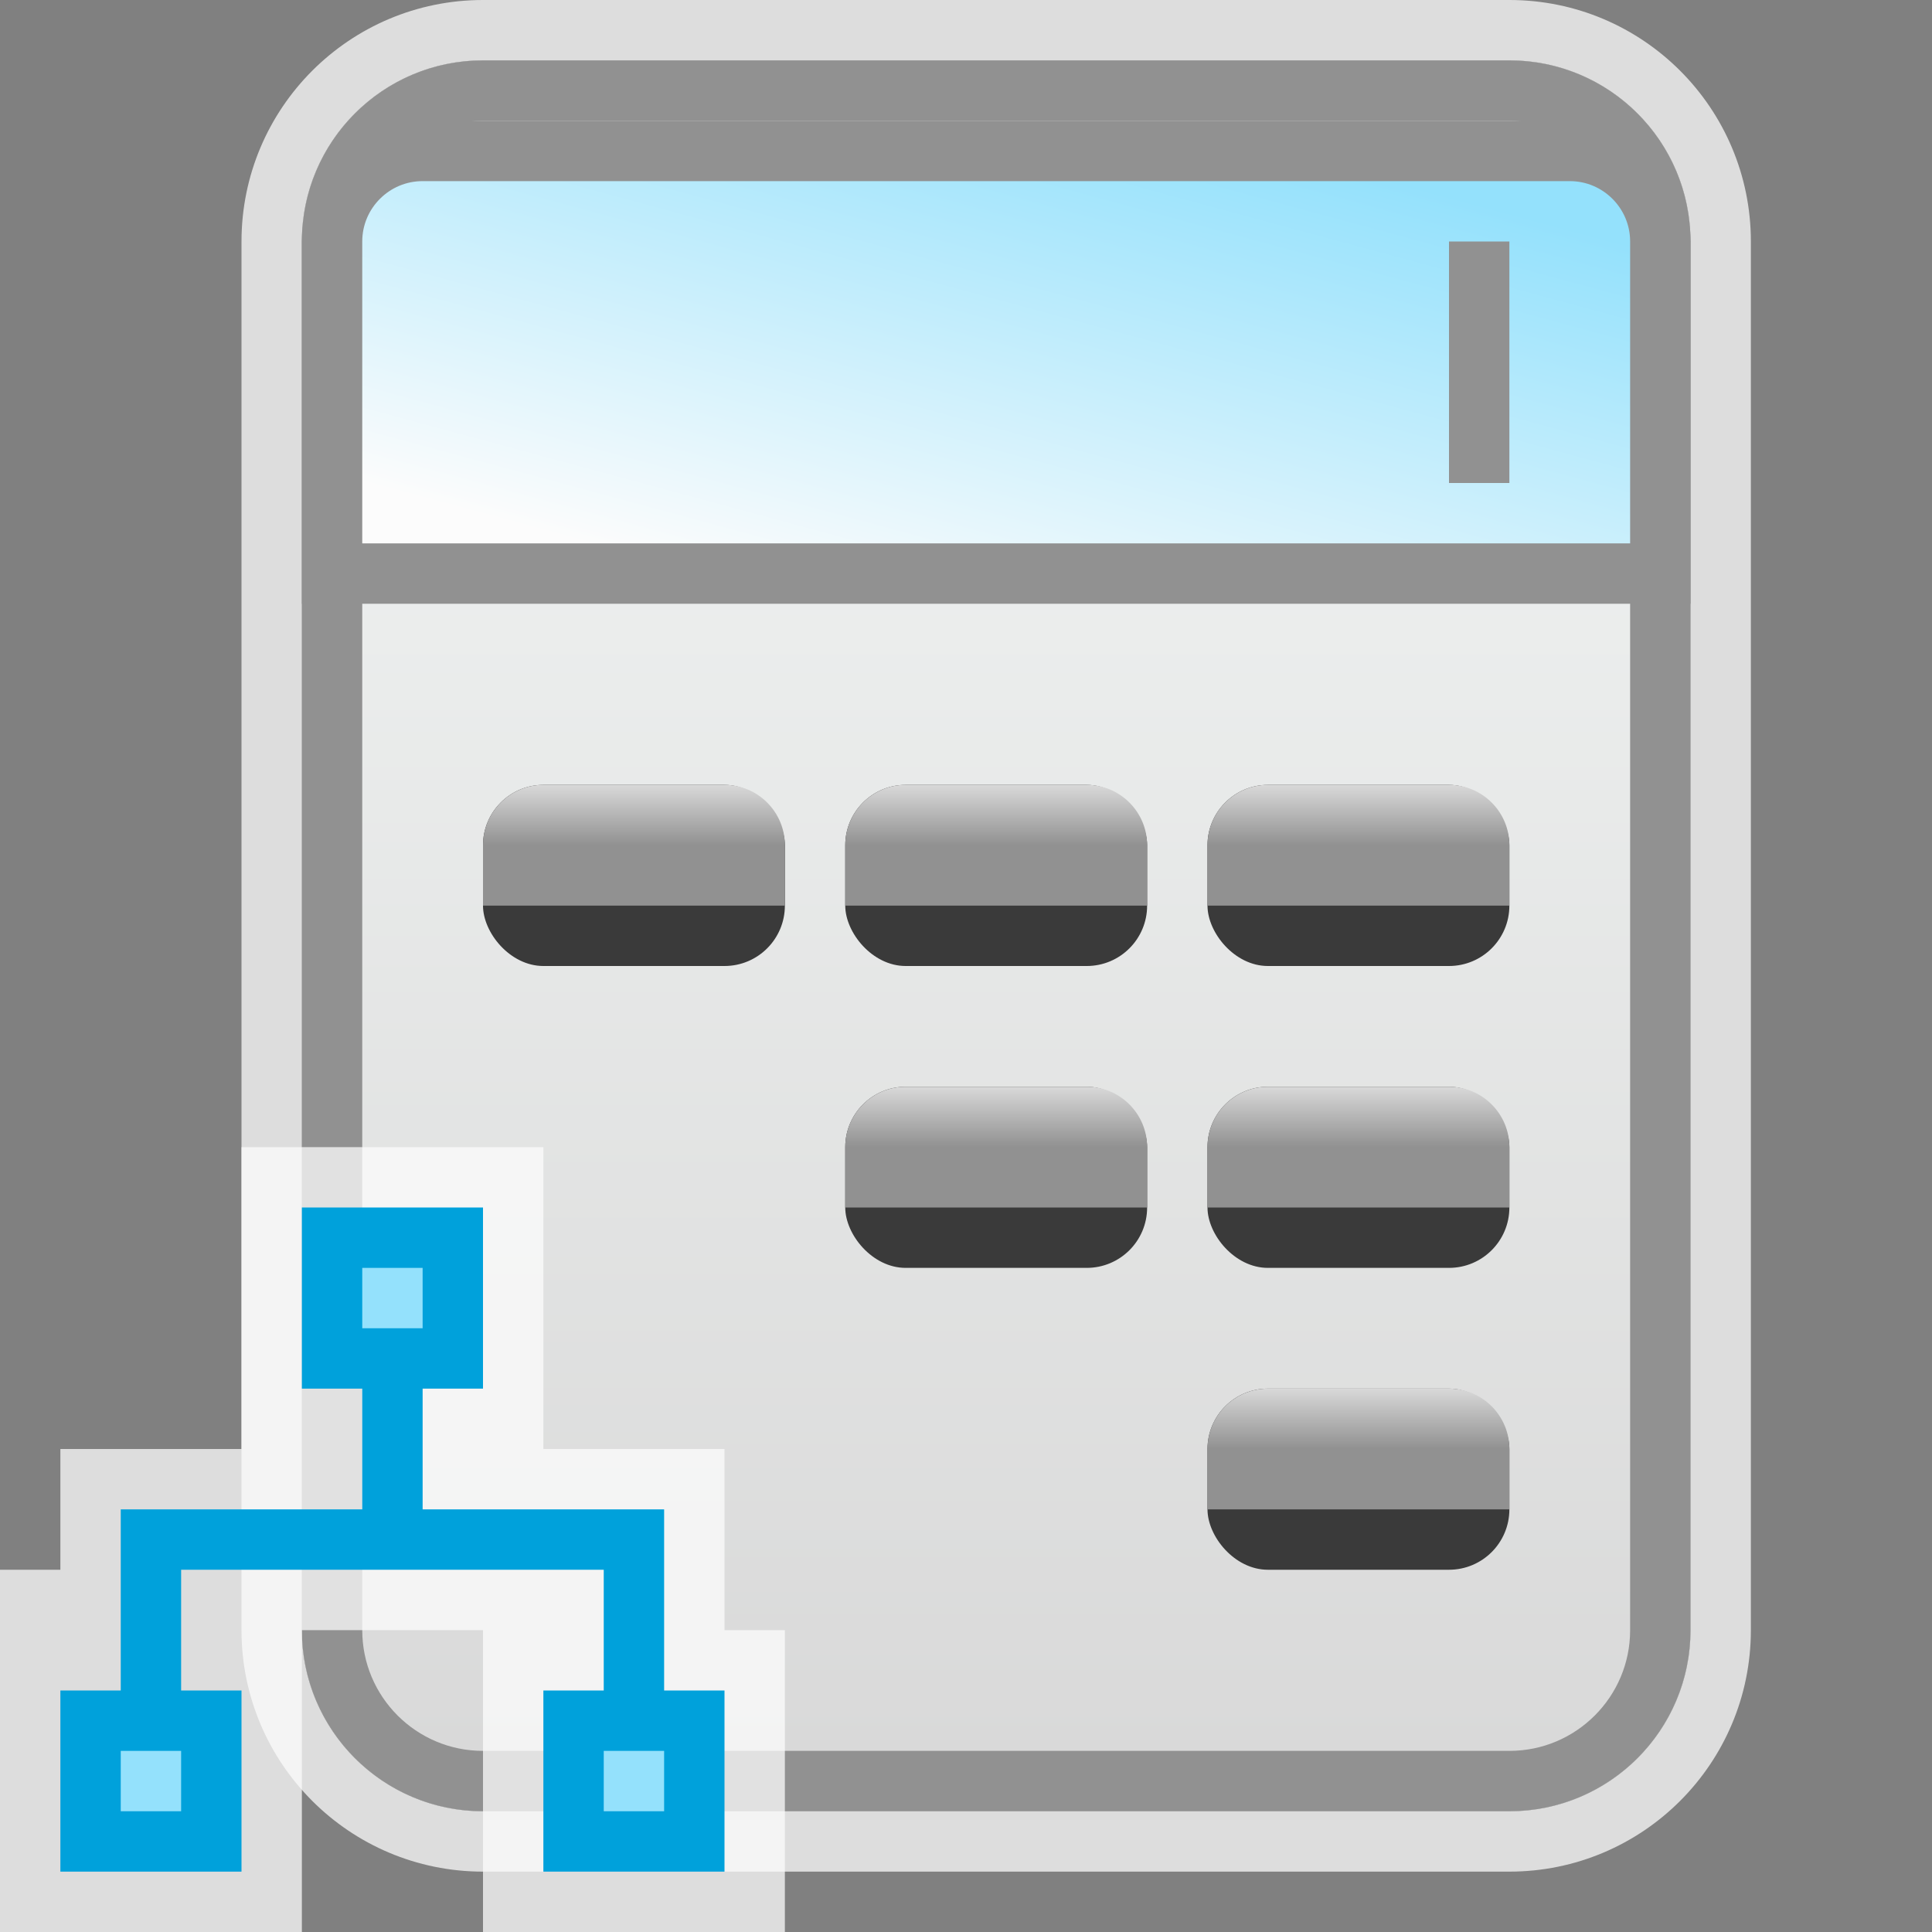 <svg width="32" height="32" viewBox="0 0 32 32" fill="none" xmlns="http://www.w3.org/2000/svg">
<rect x="0" y="0" width="32" height="32" fill="#808080" stroke="none"/>
<g clip-path="url(#clip0_2102_15320)">
<path d="M5 4C5 2.343 6.343 1 8 1H25C26.657 1 28 2.343 28 4V27C28 28.657 26.657 30 25 30H8C6.343 30 5 28.657 5 27V4Z" fill="#FCFCFC" fill-opacity="0.75"/>
<path d="M8 0.5C6.067 0.5 4.5 2.067 4.5 4V27C4.5 28.933 6.067 30.5 8 30.5H25C26.933 30.5 28.5 28.933 28.5 27V4C28.5 2.067 26.933 0.5 25 0.5H8Z" stroke="#FCFCFC" stroke-opacity="0.75"/>
<path d="M5.5 4C5.5 2.619 6.619 1.5 8 1.5H25C26.381 1.5 27.5 2.619 27.5 4V27C27.5 28.381 26.381 29.5 25 29.5H8C6.619 29.5 5.5 28.381 5.5 27V4Z" fill="url(#paint0_linear_2102_15320)" stroke="#919191"/>
<path d="M5.5 4C5.5 3.172 6.172 2.5 7 2.5H26C26.828 2.5 27.5 3.172 27.5 4V9.5H5.5V4Z" fill="url(#paint1_linear_2102_15320)" stroke="#919191"/>
<rect x="24" y="4" width="1" height="4" fill="#919191"/>
<rect x="8" y="13" width="5" height="3" rx="1" fill="#3A3A3A"/>
<path d="M8 14C8 13.448 8.448 13 9 13H12C12.552 13 13 13.448 13 14V15H8V14Z" fill="url(#paint2_linear_2102_15320)"/>
<rect x="20" y="13" width="5" height="3" rx="1" fill="#3A3A3A"/>
<path d="M20 14C20 13.448 20.448 13 21 13H24C24.552 13 25 13.448 25 14V15H20V14Z" fill="url(#paint3_linear_2102_15320)"/>
<rect x="20" y="18" width="5" height="3" rx="1" fill="#3A3A3A"/>
<path d="M20 19C20 18.448 20.448 18 21 18H24C24.552 18 25 18.448 25 19V20H20V19Z" fill="url(#paint4_linear_2102_15320)"/>
<rect x="20" y="23" width="5" height="3" rx="1" fill="#3A3A3A"/>
<path d="M20 24C20 23.448 20.448 23 21 23H24C24.552 23 25 23.448 25 24V25H20V24Z" fill="url(#paint5_linear_2102_15320)"/>
<rect x="14" y="13" width="5" height="3" rx="1" fill="#3A3A3A"/>
<path d="M14 14C14 13.448 14.448 13 15 13H18C18.552 13 19 13.448 19 14V15H14V14Z" fill="url(#paint6_linear_2102_15320)"/>
<rect x="14" y="18" width="5" height="3" rx="1" fill="#3A3A3A"/>
<path d="M14 19C14 18.448 14.448 18 15 18H18C18.552 18 19 18.448 19 19V20H14V19Z" fill="url(#paint7_linear_2102_15320)"/>
<g clip-path="url(#clip1_2102_15320)">
<path d="M1 24H4V19H9V24H12V27H13L13 32H8V27H5V32H0V26H1V24Z" fill="#FCFCFC" fill-opacity="0.75"/>
<path d="M2 25H6V22H7V25H11V29H10V26H3V29H2V25Z" fill="#00A1DB"/>
<rect x="9.5" y="28.5" width="2" height="2" fill="#94E1FC" stroke="#00A1DB"/>
<rect x="5.5" y="20.5" width="2" height="2" fill="#94E1FC" stroke="#00A1DB"/>
<rect x="1.5" y="28.5" width="2" height="2" fill="#94E1FC" stroke="#00A1DB"/>
</g>
</g>
<defs>
<linearGradient id="paint0_linear_2102_15320" x1="16.5" y1="1" x2="16.5" y2="30" gradientUnits="userSpaceOnUse">
<stop stop-color="#F4F7F6"/>
<stop offset="1" stop-color="#D8D8D8"/>
</linearGradient>
<linearGradient id="paint1_linear_2102_15320" x1="23.528" y1="3.111" x2="21.1" y2="12.084" gradientUnits="userSpaceOnUse">
<stop stop-color="#94E1FC"/>
<stop offset="1" stop-color="#FCFCFC"/>
</linearGradient>
<linearGradient id="paint2_linear_2102_15320" x1="10.5" y1="13" x2="10.5" y2="14" gradientUnits="userSpaceOnUse">
<stop offset="0.008" stop-color="#D8D8D8"/>
<stop offset="1" stop-color="#919191"/>
</linearGradient>
<linearGradient id="paint3_linear_2102_15320" x1="22.5" y1="13" x2="22.5" y2="14" gradientUnits="userSpaceOnUse">
<stop offset="0.008" stop-color="#D8D8D8"/>
<stop offset="1" stop-color="#919191"/>
</linearGradient>
<linearGradient id="paint4_linear_2102_15320" x1="22.5" y1="18" x2="22.5" y2="19" gradientUnits="userSpaceOnUse">
<stop offset="0.008" stop-color="#D8D8D8"/>
<stop offset="1" stop-color="#919191"/>
</linearGradient>
<linearGradient id="paint5_linear_2102_15320" x1="22.5" y1="23" x2="22.5" y2="24" gradientUnits="userSpaceOnUse">
<stop offset="0.008" stop-color="#D8D8D8"/>
<stop offset="1" stop-color="#919191"/>
</linearGradient>
<linearGradient id="paint6_linear_2102_15320" x1="16.5" y1="13" x2="16.5" y2="14" gradientUnits="userSpaceOnUse">
<stop offset="0.008" stop-color="#D8D8D8"/>
<stop offset="1" stop-color="#919191"/>
</linearGradient>
<linearGradient id="paint7_linear_2102_15320" x1="16.5" y1="18" x2="16.5" y2="19" gradientUnits="userSpaceOnUse">
<stop offset="0.008" stop-color="#D8D8D8"/>
<stop offset="1" stop-color="#919191"/>
</linearGradient>
<clipPath id="clip0_2102_15320">
<rect width="32" height="32" fill="white"/>
</clipPath>
<clipPath id="clip1_2102_15320">
<rect width="13" height="13" fill="white" transform="translate(0 19)"/>
</clipPath>
</defs>
</svg>
